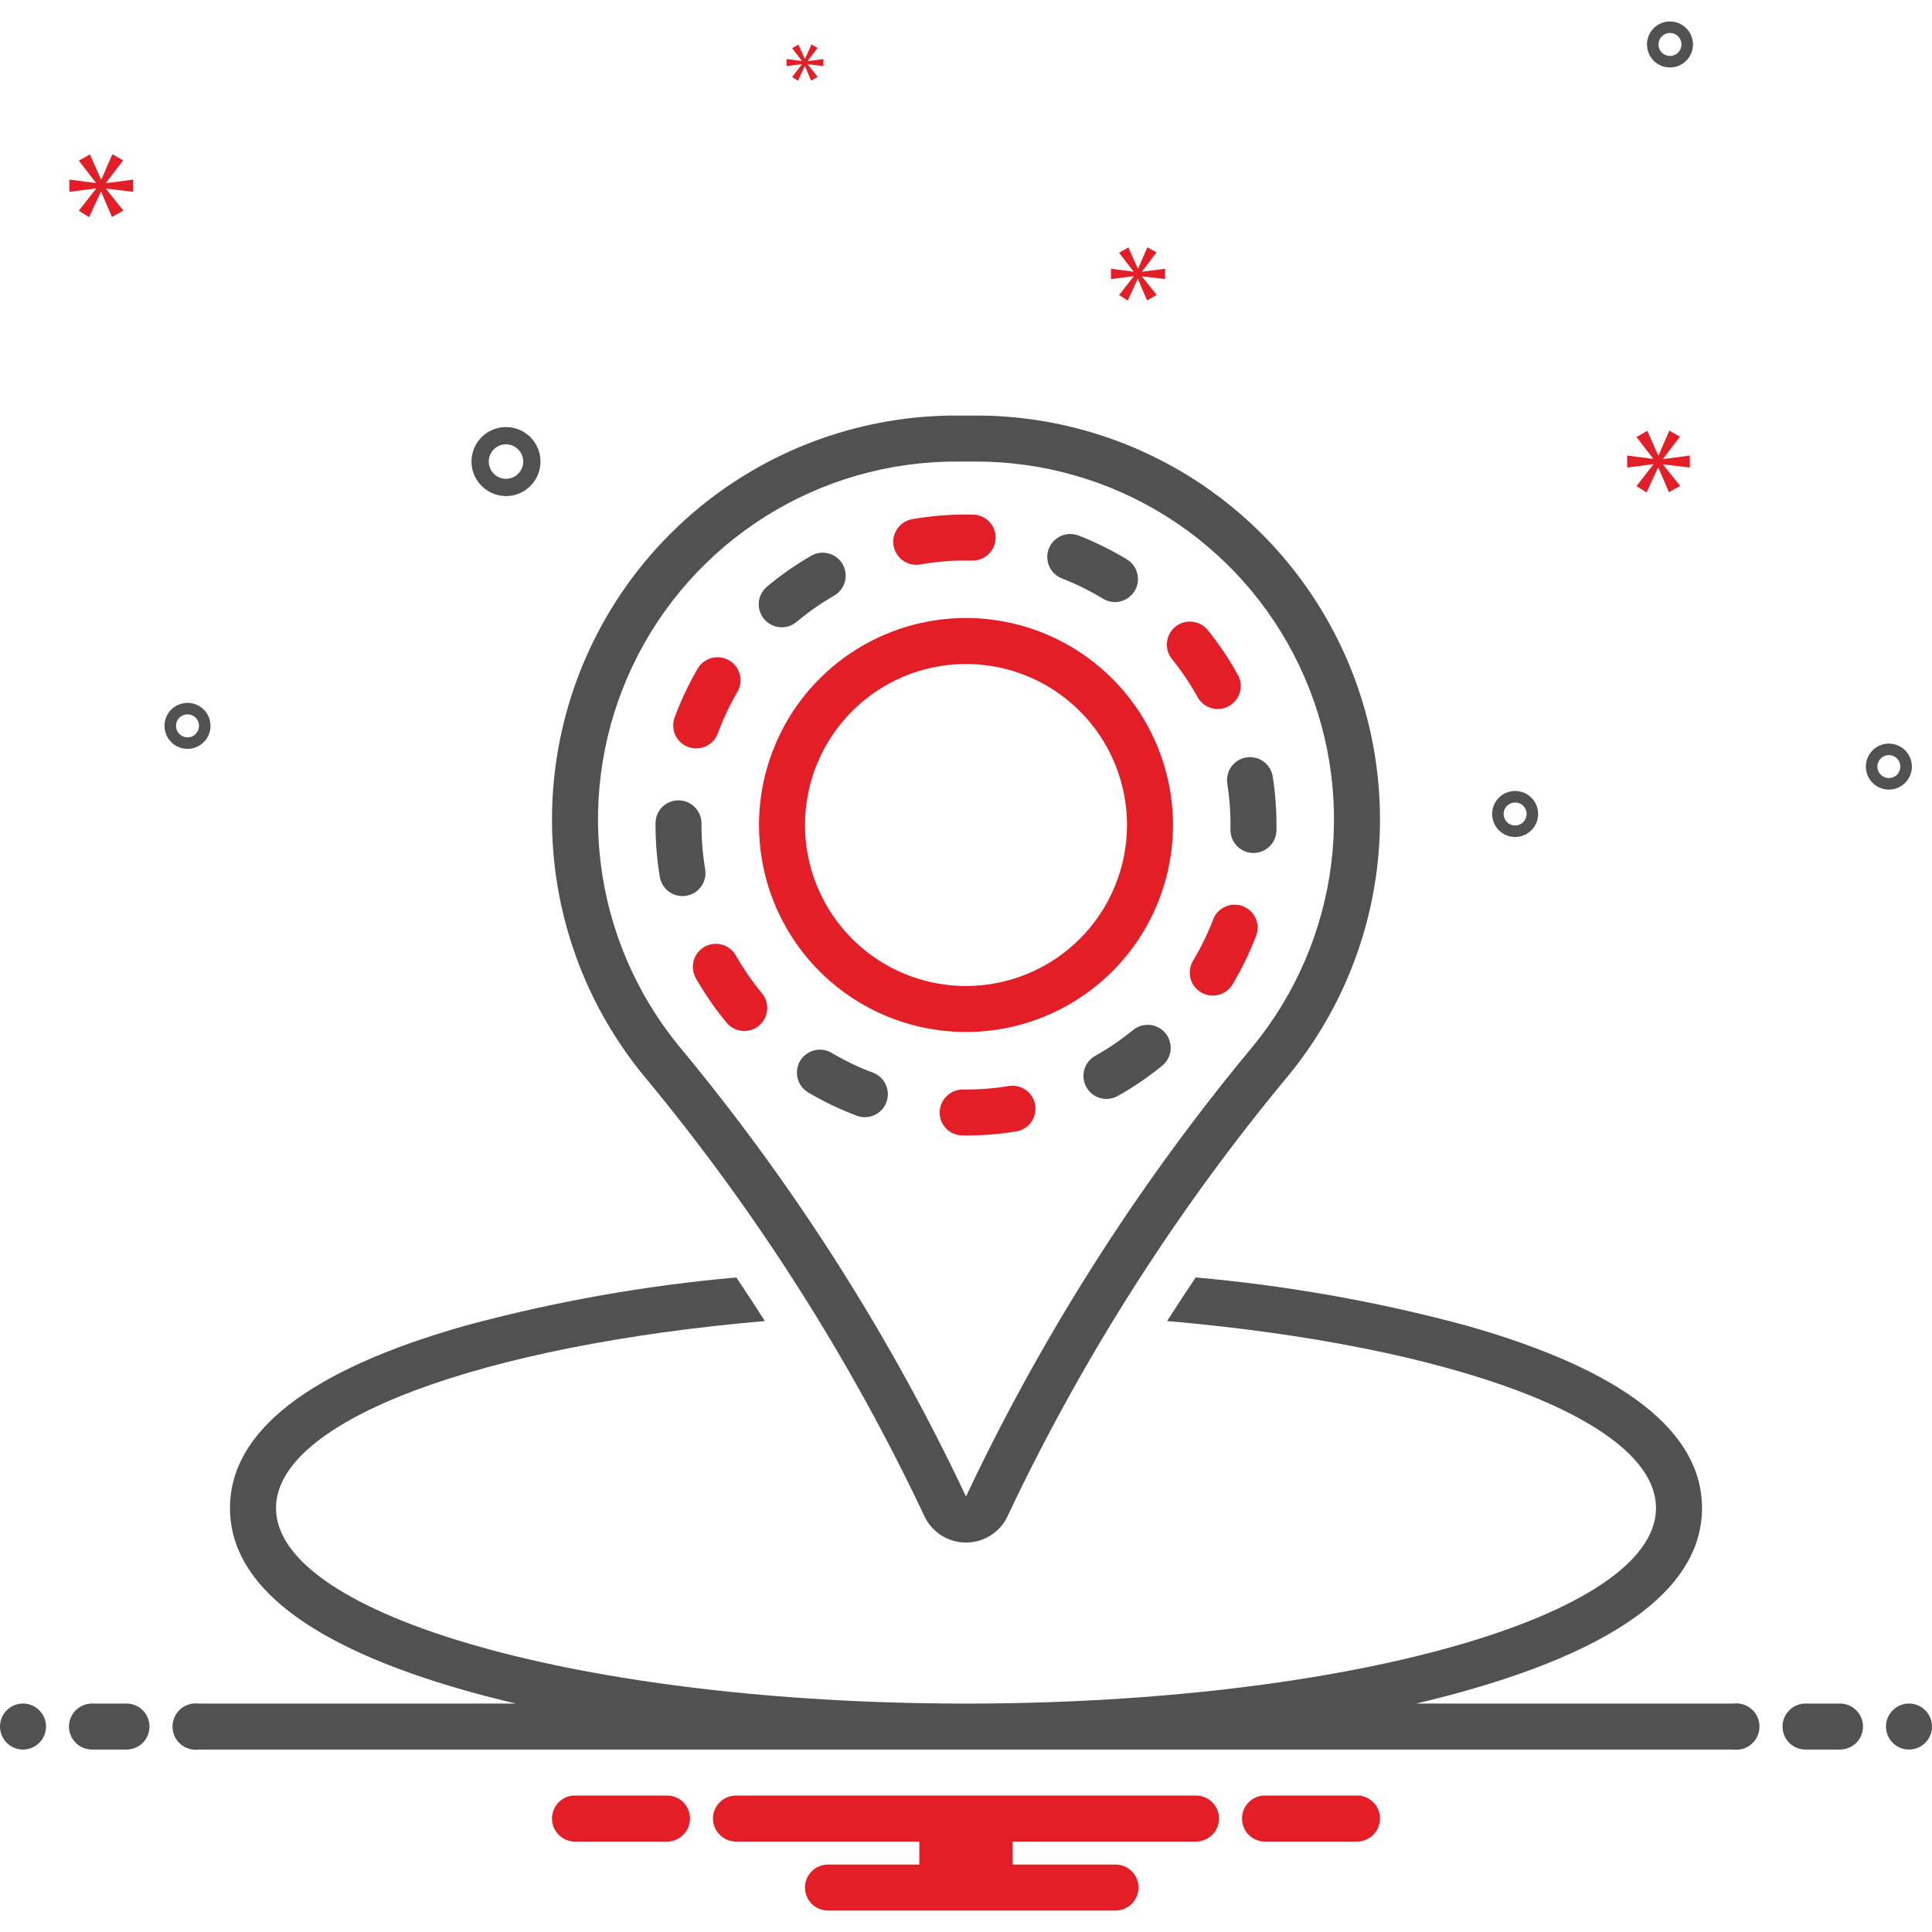 <svg width="48" height="48" viewBox="0 0 48 48" fill="none" xmlns="http://www.w3.org/2000/svg">
<g clip-path="url(#clip0_95_2716)">
<path d="M0.571 43.467C0.887 43.467 1.143 43.211 1.143 42.896C1.143 42.58 0.887 42.324 0.571 42.324C0.256 42.324 0 42.58 0 42.896C0 43.211 0.256 43.467 0.571 43.467Z" fill="#515151"/>
<path d="M3.143 42.324H2.286C2.134 42.324 1.989 42.384 1.882 42.492C1.774 42.599 1.714 42.744 1.714 42.896C1.714 43.047 1.774 43.193 1.882 43.3C1.989 43.407 2.134 43.467 2.286 43.467H3.143C3.294 43.467 3.44 43.407 3.547 43.3C3.654 43.193 3.714 43.047 3.714 42.896C3.714 42.744 3.654 42.599 3.547 42.492C3.44 42.384 3.294 42.324 3.143 42.324ZM45.714 42.324H44.857C44.706 42.324 44.56 42.384 44.453 42.492C44.346 42.599 44.286 42.744 44.286 42.896C44.286 43.047 44.346 43.193 44.453 43.3C44.56 43.407 44.706 43.467 44.857 43.467H45.714C45.866 43.467 46.011 43.407 46.118 43.3C46.225 43.193 46.286 43.047 46.286 42.896C46.286 42.744 46.225 42.599 46.118 42.492C46.011 42.384 45.866 42.324 45.714 42.324Z" fill="#515151"/>
<path d="M47.428 43.467C47.744 43.467 48 43.211 48 42.896C48 42.58 47.744 42.324 47.428 42.324C47.113 42.324 46.857 42.58 46.857 42.896C46.857 43.211 47.113 43.467 47.428 43.467Z" fill="#515151"/>
<path d="M33.758 44.61H31.385C31.241 44.621 31.107 44.687 31.009 44.792C30.911 44.898 30.857 45.037 30.857 45.181C30.857 45.325 30.911 45.464 31.009 45.57C31.107 45.676 31.241 45.741 31.385 45.753H33.758C33.902 45.741 34.036 45.676 34.134 45.57C34.231 45.464 34.286 45.325 34.286 45.181C34.286 45.037 34.231 44.898 34.134 44.792C34.036 44.687 33.902 44.621 33.758 44.61ZM16.615 44.61H14.242C14.098 44.621 13.964 44.687 13.866 44.792C13.769 44.898 13.714 45.037 13.714 45.181C13.714 45.325 13.769 45.464 13.866 45.57C13.964 45.676 14.098 45.741 14.242 45.753H16.615C16.759 45.741 16.893 45.676 16.991 45.57C17.089 45.464 17.143 45.325 17.143 45.181C17.143 45.037 17.089 44.898 16.991 44.792C16.893 44.687 16.759 44.621 16.615 44.61ZM29.714 44.61H18.286C18.134 44.61 17.989 44.67 17.882 44.777C17.774 44.884 17.714 45.03 17.714 45.181C17.714 45.333 17.774 45.478 17.882 45.585C17.989 45.693 18.134 45.753 18.286 45.753H22.84V46.324H20.571C20.42 46.324 20.274 46.384 20.167 46.492C20.06 46.599 20 46.744 20 46.896C20 47.047 20.06 47.193 20.167 47.3C20.274 47.407 20.42 47.467 20.571 47.467H27.714C27.866 47.467 28.011 47.407 28.118 47.3C28.226 47.193 28.286 47.047 28.286 46.896C28.286 46.744 28.226 46.599 28.118 46.492C28.011 46.384 27.866 46.324 27.714 46.324H25.16V45.753H29.714C29.866 45.753 30.011 45.693 30.118 45.585C30.226 45.478 30.286 45.333 30.286 45.181C30.286 45.03 30.226 44.884 30.118 44.777C30.011 44.67 29.866 44.61 29.714 44.61Z" fill="#E31E26"/>
<path d="M22.769 37.253L22.968 37.672C23.06 37.867 23.207 38.032 23.389 38.147C23.572 38.263 23.784 38.324 24 38.324C24.216 38.324 24.428 38.263 24.611 38.147C24.794 38.032 24.94 37.867 25.032 37.672L25.231 37.253C27.056 33.479 29.334 29.941 32.014 26.716C33.22 25.244 33.982 23.46 34.212 21.571C34.442 19.682 34.13 17.767 33.313 16.049C32.496 14.33 31.207 12.88 29.596 11.866C27.986 10.853 26.12 10.318 24.218 10.324H23.782C21.88 10.318 20.014 10.853 18.404 11.866C16.793 12.88 15.504 14.33 14.687 16.049C13.87 17.767 13.558 19.682 13.788 21.571C14.018 23.46 14.78 25.244 15.986 26.716C18.666 29.941 20.944 33.479 22.769 37.253ZM23.782 11.467H24.218C25.904 11.461 27.557 11.934 28.985 12.832C30.412 13.729 31.555 15.014 32.28 16.537C33.005 18.06 33.281 19.757 33.078 21.431C32.874 23.105 32.199 24.687 31.131 25.991C28.39 29.286 26.062 32.904 24.199 36.763L24 37.181L23.801 36.763C21.938 32.904 19.61 29.286 16.869 25.991C15.801 24.687 15.126 23.105 14.922 21.431C14.719 19.757 14.995 18.06 15.72 16.537C16.445 15.014 17.588 13.729 19.015 12.832C20.443 11.934 22.096 11.461 23.782 11.467Z" fill="#515151"/>
<path d="M17.052 22.255C17.201 22.23 17.334 22.147 17.422 22.023C17.51 21.9 17.545 21.746 17.52 21.597C17.5 21.476 17.483 21.354 17.469 21.231L17.467 21.21L17.467 21.21L17.466 21.205L17.466 21.205L17.465 21.189L17.464 21.185L17.464 21.184L17.464 21.18L17.464 21.179L17.462 21.164L17.462 21.163L17.462 21.159L17.461 21.158L17.461 21.154L17.461 21.153L17.46 21.143L17.459 21.138L17.459 21.137L17.459 21.133L17.459 21.132L17.459 21.128L17.458 21.127L17.457 21.117L17.457 21.116L17.457 21.112L17.457 21.111L17.456 21.107L17.456 21.106L17.456 21.102L17.456 21.101L17.455 21.091L17.455 21.09L17.455 21.086L17.454 21.085L17.454 21.081L17.454 21.08L17.454 21.076L17.454 21.075L17.453 21.07L17.453 21.065L17.453 21.064L17.452 21.061L17.452 21.059L17.452 21.055L17.452 21.054L17.451 21.05L17.451 21.049L17.451 21.044L17.451 21.043L17.451 21.04L17.451 21.038L17.45 21.035L17.45 21.033L17.45 21.03L17.45 21.028L17.449 21.024L17.449 21.023L17.449 21.018L17.449 21.017L17.449 21.014L17.448 21.012L17.448 21.009L17.448 21.007L17.448 21.004L17.448 21.002L17.447 20.997L17.447 20.997L17.447 20.992L17.447 20.991L17.447 20.988L17.447 20.986L17.446 20.983L17.446 20.981L17.446 20.978L17.446 20.976L17.445 20.971L17.445 20.97L17.445 20.966L17.445 20.965L17.445 20.962L17.445 20.96L17.444 20.957L17.444 20.955L17.444 20.951L17.444 20.95L17.444 20.945L17.444 20.944L17.443 20.941L17.443 20.939L17.443 20.936L17.443 20.934L17.443 20.931L17.442 20.929L17.442 20.925L17.442 20.924L17.442 20.919L17.442 20.918L17.442 20.914L17.442 20.913L17.441 20.91L17.441 20.908L17.441 20.905L17.441 20.903L17.441 20.898L17.441 20.897L17.44 20.893L17.44 20.891L17.44 20.889L17.44 20.886L17.44 20.884L17.44 20.881L17.439 20.878L17.439 20.877L17.439 20.872L17.439 20.87L17.439 20.867L17.439 20.865L17.439 20.862L17.438 20.86L17.438 20.857L17.438 20.855L17.438 20.852L17.438 20.851L17.438 20.846L17.438 20.844L17.437 20.841L17.437 20.839L17.437 20.836L17.437 20.834L17.437 20.831L17.437 20.829L17.437 20.826L17.436 20.824L17.436 20.82L17.436 20.818L17.436 20.815L17.436 20.813L17.436 20.81L17.436 20.808L17.436 20.805L17.436 20.803L17.435 20.799L17.435 20.797L17.435 20.794L17.435 20.792L17.435 20.789L17.435 20.787L17.435 20.784L17.435 20.782L17.434 20.778L17.434 20.777L17.434 20.772L17.434 20.771L17.434 20.767L17.434 20.765L17.434 20.762L17.434 20.761L17.434 20.757L17.434 20.756L17.433 20.752L17.433 20.751L17.433 20.746L17.433 20.744L17.433 20.741L17.433 20.739L17.433 20.736L17.433 20.734L17.433 20.731L17.433 20.729L17.433 20.726L17.432 20.724L17.432 20.72L17.432 20.718L17.432 20.715L17.432 20.713L17.432 20.71L17.432 20.708L17.432 20.705L17.432 20.703L17.432 20.699L17.432 20.698L17.431 20.693L17.431 20.692L17.431 20.689L17.431 20.687L17.431 20.684L17.431 20.682L17.431 20.678L17.431 20.677L17.431 20.672L17.431 20.671L17.431 20.667L17.431 20.665L17.431 20.662L17.431 20.66L17.43 20.657L17.43 20.655L17.43 20.652L17.43 20.65L17.43 20.646L17.43 20.644L17.43 20.641L17.43 20.639L17.43 20.636L17.43 20.634L17.43 20.631L17.43 20.629L17.43 20.625L17.43 20.624L17.43 20.619L17.43 20.618L17.43 20.614L17.43 20.613L17.43 20.609L17.43 20.608L17.429 20.604L17.429 20.603L17.429 20.598L17.429 20.593L17.429 20.591L17.429 20.588L17.429 20.586L17.429 20.583L17.429 20.581L17.429 20.578L17.429 20.576L17.429 20.571L17.429 20.57L17.429 20.566L17.429 20.565L17.429 20.561L17.429 20.56L17.429 20.556L17.429 20.555L17.429 20.551L17.429 20.55L17.429 20.545L17.429 20.544L17.429 20.54L17.429 20.538L17.429 20.535V20.533L17.429 20.53L17.429 20.528L17.429 20.524V20.523L17.429 20.518V20.517L17.429 20.514V20.509L17.429 20.507V20.486L17.429 20.486V20.481L17.429 20.459C17.429 20.307 17.369 20.162 17.262 20.054C17.156 19.946 17.011 19.885 16.859 19.884L16.856 19.884C16.705 19.884 16.56 19.944 16.453 20.05C16.346 20.157 16.286 20.302 16.286 20.453L16.286 20.497C16.286 20.929 16.322 21.361 16.393 21.787C16.406 21.861 16.433 21.932 16.472 21.995C16.512 22.059 16.564 22.114 16.625 22.158C16.686 22.201 16.756 22.232 16.829 22.249C16.902 22.266 16.978 22.268 17.052 22.255Z" fill="#515151"/>
<path d="M30.878 22.514C30.808 22.487 30.733 22.474 30.658 22.476C30.583 22.478 30.509 22.495 30.441 22.526C30.372 22.556 30.311 22.6 30.259 22.654C30.207 22.709 30.167 22.773 30.14 22.843C30.124 22.885 30.108 22.927 30.091 22.969L30.079 22.998L30.079 22.998L30.077 23.002L30.077 23.002L30.076 23.006L30.075 23.007L30.074 23.01L30.073 23.011L30.072 23.014L30.072 23.015L30.064 23.035L30.063 23.035L30.062 23.038L30.061 23.04L30.06 23.043L30.059 23.044L30.058 23.047L30.058 23.049L30.056 23.051L30.056 23.053L30.055 23.056L30.054 23.057L30.053 23.06L30.052 23.061L30.05 23.067L30.049 23.068L30.048 23.071L30.047 23.073L30.046 23.075L30.046 23.077L30.045 23.079L30.044 23.081L30.043 23.084L30.042 23.086L30.041 23.088L30.04 23.09L30.039 23.092L30.038 23.095L30.037 23.097L30.036 23.099L30.035 23.101L30.033 23.105L30.032 23.11L30.031 23.111L30.03 23.114L30.029 23.116L30.028 23.119L30.027 23.12L30.026 23.123L30.025 23.125L30.024 23.127L30.023 23.129L30.022 23.132L30.021 23.133L30.02 23.136L30.019 23.138L30.017 23.142L30.015 23.146L30.013 23.151L30.013 23.152L30.012 23.155L30.011 23.157L30.009 23.16L30.009 23.161L30.008 23.164L30.007 23.166L30.006 23.169L30.005 23.17L30.003 23.173L30.003 23.174L30.001 23.178L30.001 23.179L29.997 23.188L29.997 23.188L29.995 23.192L29.995 23.193L29.993 23.196L29.993 23.198L29.991 23.201L29.991 23.202L29.989 23.205L29.989 23.206L29.987 23.21L29.987 23.211L29.985 23.214L29.985 23.215L29.983 23.219L29.983 23.22L29.979 23.228L29.978 23.229L29.977 23.233L29.976 23.234L29.975 23.237L29.974 23.238L29.973 23.242L29.972 23.243L29.971 23.246L29.97 23.247L29.968 23.251L29.968 23.252L29.966 23.255L29.966 23.256L29.96 23.269L29.959 23.27L29.958 23.273L29.957 23.275L29.956 23.278L29.955 23.279L29.954 23.282L29.953 23.284L29.952 23.287L29.951 23.288L29.95 23.291L29.949 23.292L29.947 23.296L29.947 23.297L29.943 23.305L29.943 23.306L29.941 23.31L29.94 23.311L29.939 23.314L29.938 23.315L29.937 23.318L29.936 23.32L29.934 23.323L29.934 23.324L29.933 23.327L29.932 23.328L29.93 23.332L29.93 23.333L29.928 23.337L29.926 23.341L29.924 23.346L29.923 23.347L29.921 23.35L29.921 23.351L29.919 23.354L29.919 23.356L29.917 23.359L29.916 23.36L29.915 23.363L29.914 23.364L29.913 23.367L29.912 23.369L29.911 23.372L29.91 23.373L29.908 23.377L29.906 23.382L29.905 23.383L29.904 23.386L29.903 23.387L29.902 23.39L29.901 23.392L29.9 23.394L29.899 23.396L29.898 23.399L29.897 23.401L29.896 23.403L29.895 23.405L29.893 23.407L29.892 23.409L29.891 23.411L29.89 23.413L29.889 23.416L29.887 23.419L29.886 23.422L29.885 23.424L29.884 23.426L29.883 23.428L29.882 23.43L29.881 23.432L29.88 23.434L29.879 23.436L29.878 23.439L29.877 23.441L29.876 23.443L29.875 23.445L29.874 23.447L29.872 23.449L29.872 23.45L29.867 23.46L29.866 23.461L29.865 23.464L29.864 23.466L29.863 23.468L29.862 23.47L29.861 23.472L29.86 23.474L29.859 23.477L29.858 23.478L29.857 23.481L29.856 23.482L29.854 23.485L29.854 23.486L29.846 23.5L29.846 23.501L29.845 23.504L29.844 23.505L29.842 23.508L29.842 23.509L29.84 23.512L29.84 23.513L29.838 23.517L29.838 23.517L29.836 23.521L29.836 23.521L29.826 23.541L29.824 23.544L29.823 23.545L29.822 23.548L29.821 23.549L29.82 23.552L29.819 23.553L29.817 23.556L29.817 23.556L29.803 23.584L29.801 23.588L29.799 23.592C29.748 23.686 29.695 23.779 29.64 23.871C29.563 24.001 29.54 24.156 29.576 24.303C29.613 24.45 29.707 24.577 29.837 24.654C29.967 24.732 30.123 24.755 30.27 24.718C30.417 24.681 30.543 24.588 30.621 24.458C30.851 24.073 31.047 23.67 31.207 23.252C31.234 23.182 31.247 23.107 31.245 23.032C31.243 22.957 31.226 22.883 31.195 22.815C31.165 22.746 31.121 22.684 31.067 22.633C31.012 22.581 30.948 22.541 30.878 22.514Z" fill="#E31E26"/>
<path d="M28.514 25.462C28.382 25.461 28.255 25.507 28.153 25.59C28.018 25.7 27.879 25.805 27.735 25.904L27.731 25.907L27.731 25.907L27.727 25.91L27.727 25.91L27.724 25.913L27.723 25.913L27.719 25.915L27.719 25.916L27.715 25.918L27.715 25.918L27.699 25.93L27.698 25.93L27.695 25.932L27.694 25.933L27.691 25.935L27.69 25.936L27.687 25.938L27.686 25.938L27.683 25.94L27.682 25.941L27.679 25.943L27.678 25.944L27.675 25.946L27.674 25.946L27.666 25.952L27.666 25.952L27.662 25.954L27.661 25.955L27.658 25.957L27.657 25.958L27.654 25.96L27.653 25.961L27.65 25.962L27.649 25.963L27.646 25.965L27.645 25.966L27.642 25.968L27.641 25.969L27.638 25.97L27.637 25.971L27.634 25.973L27.633 25.974L27.629 25.976L27.628 25.977L27.625 25.979L27.623 25.98L27.621 25.982L27.619 25.983L27.617 25.984L27.615 25.986L27.613 25.987L27.611 25.988L27.61 25.989L27.607 25.991L27.606 25.992L27.603 25.993L27.602 25.994L27.599 25.996L27.598 25.997L27.585 26.005L27.584 26.006L27.581 26.008L27.58 26.009L27.578 26.01L27.576 26.011L27.574 26.013L27.573 26.013L27.57 26.015L27.569 26.016L27.566 26.018L27.565 26.018L27.562 26.02L27.562 26.021L27.539 26.035L27.536 26.037L27.535 26.037L27.532 26.04L27.532 26.04C27.426 26.107 27.318 26.172 27.209 26.233C27.077 26.308 26.98 26.431 26.939 26.577C26.898 26.723 26.917 26.879 26.991 27.011C27.065 27.143 27.189 27.24 27.334 27.281C27.48 27.322 27.636 27.304 27.768 27.23C28.159 27.011 28.529 26.759 28.875 26.476C28.967 26.401 29.033 26.3 29.065 26.186C29.096 26.073 29.092 25.952 29.052 25.841C29.013 25.73 28.94 25.634 28.843 25.566C28.747 25.498 28.632 25.461 28.514 25.462ZM30.492 19.472C30.51 19.589 30.525 19.706 30.538 19.825L30.539 19.841L30.541 19.856L30.541 19.861L30.543 19.877L30.543 19.877L30.544 19.892L30.544 19.893L30.544 19.897L30.544 19.898L30.545 19.908L30.545 19.909L30.546 19.913L30.546 19.914L30.547 19.924L30.547 19.924L30.547 19.928L30.547 19.93L30.548 19.934L30.548 19.934L30.548 19.939L30.549 19.944L30.549 19.945L30.549 19.949L30.549 19.95L30.55 19.96L30.55 19.961L30.55 19.965L30.55 19.966L30.551 19.971L30.551 19.976L30.551 19.976L30.551 19.98L30.552 19.982L30.552 19.986L30.552 19.986L30.552 19.991L30.552 19.992L30.553 19.996L30.553 19.997L30.553 20.001L30.553 20.002L30.554 20.012L30.554 20.013L30.554 20.017L30.554 20.018L30.555 20.022L30.555 20.023L30.555 20.028L30.555 20.029L30.555 20.032L30.555 20.034L30.556 20.038L30.556 20.039L30.556 20.044L30.556 20.044L30.556 20.048L30.556 20.05L30.557 20.053L30.557 20.055L30.557 20.059L30.557 20.064L30.558 20.066L30.558 20.069L30.558 20.07L30.558 20.075L30.558 20.075L30.558 20.08L30.558 20.081L30.559 20.085L30.559 20.086L30.559 20.09L30.559 20.091L30.559 20.096L30.559 20.097L30.56 20.101L30.56 20.102L30.56 20.106L30.56 20.107L30.56 20.112L30.56 20.112L30.561 20.116L30.561 20.118L30.561 20.121L30.561 20.123L30.561 20.127L30.561 20.128L30.561 20.132L30.561 20.134L30.562 20.137L30.562 20.139L30.562 20.142L30.562 20.143L30.562 20.148L30.562 20.149L30.563 20.153L30.563 20.155L30.563 20.158L30.563 20.16L30.563 20.164L30.563 20.165L30.563 20.169L30.563 20.171L30.564 20.174L30.564 20.175L30.564 20.179L30.564 20.18L30.564 20.185L30.564 20.186L30.564 20.19L30.564 20.191L30.565 20.195L30.565 20.196L30.565 20.201L30.565 20.202L30.565 20.206L30.565 20.207L30.565 20.211L30.565 20.212L30.566 20.217L30.566 20.217L30.566 20.221L30.566 20.223L30.566 20.226L30.566 20.228L30.566 20.232V20.233L30.566 20.237L30.566 20.239L30.567 20.242L30.567 20.244L30.567 20.247L30.567 20.249L30.567 20.253L30.567 20.255L30.567 20.258L30.567 20.26L30.567 20.263L30.567 20.265L30.567 20.269L30.567 20.27L30.568 20.274L30.568 20.276L30.568 20.279L30.568 20.281L30.568 20.285L30.568 20.285L30.568 20.29L30.568 20.292L30.568 20.295L30.568 20.297L30.569 20.3L30.569 20.301L30.569 20.306L30.569 20.307L30.569 20.311L30.569 20.312L30.569 20.316L30.569 20.317L30.569 20.322L30.569 20.323L30.569 20.327L30.569 20.328L30.569 20.332L30.569 20.333L30.57 20.338L30.57 20.338L30.57 20.343L30.57 20.344L30.57 20.348L30.57 20.349L30.57 20.353L30.57 20.354L30.57 20.359L30.57 20.36L30.57 20.364L30.57 20.365L30.57 20.369L30.57 20.37L30.57 20.375L30.57 20.376L30.57 20.38L30.57 20.381L30.57 20.385L30.57 20.386L30.571 20.391L30.571 20.396L30.571 20.397L30.571 20.401L30.571 20.402L30.571 20.406V20.407L30.571 20.412L30.571 20.413L30.571 20.417L30.571 20.418L30.571 20.422L30.571 20.423L30.571 20.428V20.429L30.571 20.433L30.571 20.434L30.571 20.438L30.571 20.439L30.571 20.444V20.444L30.571 20.449L30.571 20.45L30.571 20.454L30.571 20.455L30.571 20.459V20.46L30.571 20.465V20.466L30.571 20.47V20.471L30.571 20.475V20.476L30.571 20.481V20.486L30.571 20.487V20.503L30.571 20.513V20.513L30.571 20.523C30.571 20.553 30.571 20.582 30.57 20.611C30.569 20.686 30.583 20.76 30.61 20.83C30.638 20.9 30.679 20.964 30.731 21.018C30.783 21.072 30.845 21.115 30.914 21.145C30.983 21.174 31.057 21.191 31.132 21.192L31.142 21.192C31.292 21.192 31.436 21.133 31.543 21.028C31.649 20.923 31.711 20.78 31.713 20.63C31.714 20.586 31.714 20.541 31.714 20.497C31.714 20.095 31.683 19.693 31.621 19.295C31.61 19.221 31.584 19.149 31.544 19.085C31.506 19.021 31.454 18.965 31.393 18.921C31.333 18.876 31.264 18.844 31.191 18.827C31.118 18.809 31.042 18.806 30.968 18.817C30.894 18.829 30.822 18.855 30.758 18.894C30.694 18.934 30.638 18.985 30.594 19.046C30.55 19.107 30.518 19.176 30.501 19.249C30.483 19.322 30.48 19.398 30.492 19.472Z" fill="#515151"/>
<path d="M25.155 26.975C25.124 26.975 25.094 26.978 25.064 26.982C24.994 26.994 24.925 27.004 24.855 27.013L24.855 27.013L24.851 27.014L24.838 27.015L24.835 27.015L24.834 27.016L24.83 27.016L24.83 27.016L24.819 27.018L24.818 27.018L24.814 27.018L24.813 27.018L24.81 27.019L24.809 27.019L24.802 27.02L24.802 27.02L24.799 27.02L24.797 27.02L24.794 27.021L24.792 27.021L24.79 27.021L24.788 27.021L24.783 27.022L24.781 27.022L24.778 27.022L24.776 27.023L24.774 27.023L24.771 27.023L24.769 27.023L24.767 27.024L24.764 27.024L24.76 27.025L24.758 27.025L24.756 27.025L24.753 27.025L24.751 27.026L24.749 27.026L24.745 27.026L24.744 27.026L24.739 27.027L24.738 27.027L24.735 27.027L24.733 27.028L24.73 27.028L24.728 27.028L24.724 27.029L24.724 27.029L24.719 27.029L24.718 27.029L24.714 27.03L24.712 27.03L24.709 27.03L24.708 27.03L24.698 27.031L24.697 27.032L24.693 27.032L24.692 27.032L24.688 27.032L24.687 27.033L24.677 27.034L24.676 27.034L24.672 27.034L24.671 27.034L24.667 27.035L24.666 27.035L24.657 27.036L24.656 27.036L24.652 27.036L24.651 27.036L24.646 27.037L24.646 27.037L24.636 27.038L24.635 27.038L24.631 27.038L24.63 27.038L24.625 27.039L24.625 27.039L24.615 27.04L24.615 27.04L24.61 27.04L24.609 27.04L24.594 27.042L24.589 27.042L24.589 27.042L24.573 27.043L24.568 27.044L24.547 27.046L24.526 27.047L24.511 27.049L24.506 27.049L24.49 27.05L24.485 27.05L24.464 27.052L24.448 27.053L24.443 27.053L24.427 27.054L24.422 27.055L24.406 27.056L24.401 27.056L24.386 27.057L24.385 27.057L24.38 27.057L24.38 27.057L24.364 27.058L24.364 27.058L24.359 27.058L24.349 27.059L24.344 27.059L24.343 27.059L24.338 27.059L24.338 27.06L24.328 27.06L24.327 27.06L24.323 27.06L24.322 27.06L24.317 27.061L24.317 27.061L24.307 27.061L24.306 27.061L24.302 27.061L24.301 27.061L24.296 27.061L24.296 27.062L24.286 27.062L24.285 27.062L24.281 27.062L24.28 27.062L24.275 27.062L24.265 27.063L24.264 27.063L24.26 27.063L24.259 27.063L24.254 27.063L24.254 27.063L24.244 27.064L24.243 27.064L24.239 27.064L24.238 27.064L24.233 27.064L24.233 27.064L24.223 27.064L24.222 27.064L24.218 27.065L24.217 27.065L24.212 27.065L24.212 27.065L24.202 27.065L24.201 27.065L24.197 27.065L24.195 27.065L24.191 27.065L24.191 27.065L24.185 27.066L24.181 27.066L24.179 27.066L24.176 27.066L24.174 27.066L24.17 27.066L24.169 27.066L24.164 27.066H24.164L24.16 27.066L24.158 27.066L24.154 27.066L24.153 27.066L24.149 27.066L24.148 27.067L24.143 27.067L24.143 27.067L24.138 27.067L24.137 27.067L24.133 27.067L24.132 27.067L24.128 27.067L24.127 27.067L24.122 27.067L24.121 27.067L24.117 27.067L24.116 27.067L24.112 27.067L24.111 27.067L24.107 27.067L24.106 27.067L24.101 27.067H24.1L24.096 27.067L24.095 27.067L24.091 27.067L24.09 27.067L24.085 27.068H24.085L24.08 27.068L24.079 27.068L24.075 27.068L24.073 27.068L24.07 27.068L24.069 27.068L24.064 27.068H24.064L24.059 27.068L24.057 27.068L24.054 27.068L24.052 27.068L24.049 27.068L24.047 27.068L24.043 27.068L24.042 27.068L24.038 27.068L24.036 27.068L24.033 27.068H24.031L24.027 27.068H24.026L24.021 27.068H24.021L24.016 27.068H24.015L24.011 27.068H23.987L23.985 27.068H23.98L23.977 27.068H23.976C23.959 27.068 23.941 27.068 23.924 27.068H23.921C23.77 27.068 23.625 27.128 23.517 27.234C23.41 27.34 23.348 27.485 23.346 27.636C23.345 27.711 23.359 27.785 23.387 27.855C23.415 27.924 23.456 27.987 23.509 28.041C23.561 28.094 23.624 28.137 23.693 28.166C23.762 28.195 23.836 28.21 23.911 28.21L24 28.211C24.417 28.211 24.834 28.177 25.246 28.111C25.388 28.088 25.515 28.012 25.604 27.899C25.693 27.786 25.735 27.644 25.724 27.501C25.712 27.358 25.648 27.224 25.542 27.127C25.437 27.029 25.299 26.975 25.155 26.975Z" fill="#E31E26"/>
<path d="M21.689 26.65C21.671 26.643 21.652 26.637 21.634 26.629L21.63 26.628L21.63 26.628L21.626 26.626L21.625 26.626L21.622 26.625L21.621 26.624L21.617 26.623L21.617 26.623L21.601 26.616L21.601 26.616L21.597 26.615L21.596 26.615L21.593 26.613L21.592 26.613L21.589 26.612L21.587 26.611L21.584 26.61L21.583 26.609L21.58 26.608L21.578 26.608L21.576 26.607L21.574 26.606L21.571 26.605L21.57 26.604L21.565 26.602L21.563 26.601L21.561 26.601L21.558 26.6L21.556 26.599L21.554 26.598L21.552 26.597L21.549 26.596L21.548 26.595L21.545 26.594L21.543 26.593L21.54 26.592L21.539 26.592L21.536 26.59L21.534 26.59L21.53 26.588L21.53 26.588L21.525 26.586L21.525 26.586L21.521 26.584L21.52 26.584L21.517 26.583L21.515 26.582L21.512 26.581L21.511 26.58L21.508 26.579L21.506 26.578L21.503 26.577L21.502 26.577L21.498 26.575L21.497 26.575L21.493 26.573L21.484 26.569L21.479 26.567L21.478 26.567L21.475 26.566L21.474 26.565L21.47 26.564L21.469 26.563L21.466 26.562L21.465 26.561L21.461 26.56L21.46 26.559L21.442 26.552L21.442 26.552L21.438 26.55L21.437 26.55L21.433 26.548L21.433 26.548L21.428 26.546L21.428 26.546L21.424 26.544L21.424 26.544L21.401 26.534L21.396 26.532L21.396 26.532L21.392 26.53L21.391 26.53L21.387 26.528L21.387 26.528L21.383 26.526L21.382 26.526L21.36 26.516L21.355 26.514L21.355 26.514L21.351 26.512L21.35 26.512L21.346 26.51L21.346 26.51L21.341 26.508L21.319 26.498L21.318 26.498L21.314 26.496L21.313 26.496L21.309 26.494L21.309 26.494L21.305 26.492L21.305 26.492L21.282 26.482L21.278 26.48L21.277 26.479L21.273 26.477L21.273 26.477L21.269 26.476L21.268 26.475L21.264 26.473L21.264 26.473L21.246 26.465L21.241 26.463L21.241 26.462L21.237 26.461L21.236 26.46L21.233 26.459L21.232 26.458L21.228 26.457L21.227 26.456L21.224 26.455L21.223 26.454L21.209 26.448L21.205 26.446L21.204 26.445L21.201 26.444L21.2 26.443L21.197 26.442L21.195 26.441L21.192 26.44L21.191 26.439L21.188 26.438L21.187 26.437L21.183 26.436L21.182 26.435L21.169 26.429L21.168 26.428L21.165 26.427L21.164 26.426L21.16 26.425L21.159 26.424L21.156 26.423L21.155 26.422L21.152 26.421L21.15 26.42L21.148 26.419L21.146 26.418L21.143 26.416L21.142 26.416L21.138 26.414L21.133 26.412L21.132 26.411L21.129 26.41L21.127 26.409L21.125 26.407L21.123 26.407L21.12 26.405L21.119 26.404L21.116 26.403L21.114 26.402L21.112 26.401L21.11 26.4L21.108 26.399L21.106 26.398L21.104 26.397L21.101 26.396L21.1 26.395L21.095 26.393L21.093 26.392L21.091 26.391L21.089 26.39L21.087 26.389L21.085 26.388L21.082 26.387L21.081 26.386L21.078 26.384L21.077 26.384L21.074 26.382L21.073 26.382L21.07 26.38L21.069 26.38L21.066 26.378L21.054 26.372L21.05 26.37L21.049 26.37L21.046 26.368L21.045 26.368L21.042 26.366L21.041 26.366L21.038 26.364L21.037 26.364L21.034 26.362L21.033 26.362L21.006 26.348L21.002 26.346L21.002 26.346C20.885 26.286 20.771 26.223 20.659 26.157C20.528 26.08 20.373 26.059 20.227 26.097C20.08 26.135 19.955 26.229 19.878 26.359C19.802 26.489 19.779 26.645 19.817 26.791C19.854 26.938 19.948 27.063 20.078 27.141C20.463 27.369 20.867 27.562 21.287 27.72C21.428 27.773 21.585 27.768 21.723 27.705C21.861 27.643 21.969 27.528 22.022 27.386C22.075 27.245 22.07 27.087 22.008 26.95C21.945 26.811 21.831 26.704 21.689 26.65ZM26.382 14.37C26.416 14.384 26.45 14.397 26.484 14.411L26.484 14.411L26.488 14.413L26.489 14.413L26.493 14.415L26.493 14.415L26.516 14.424L26.517 14.425L26.52 14.426L26.522 14.427L26.525 14.428L26.526 14.428L26.529 14.43L26.531 14.43L26.534 14.432L26.535 14.432L26.538 14.434L26.54 14.434L26.544 14.436L26.544 14.436L26.549 14.438L26.549 14.438L26.553 14.44L26.555 14.44L26.557 14.441L26.559 14.442L26.562 14.443L26.564 14.444L26.566 14.445L26.568 14.446L26.57 14.447L26.573 14.448L26.575 14.449L26.577 14.45L26.579 14.451L26.581 14.452L26.584 14.453L26.588 14.455L26.59 14.455L26.592 14.456L26.594 14.457L26.597 14.458L26.599 14.459L26.601 14.46L26.603 14.461L26.605 14.462L26.607 14.463L26.61 14.464L26.611 14.465L26.614 14.466L26.616 14.467L26.618 14.468L26.62 14.468L26.623 14.47L26.623 14.47L26.63 14.473L26.631 14.473L26.634 14.474L26.635 14.475L26.638 14.476L26.64 14.477L26.642 14.478L26.644 14.479L26.646 14.48L26.648 14.481L26.651 14.482L26.652 14.483L26.655 14.484L26.657 14.484L26.659 14.486L26.66 14.486L26.671 14.491L26.672 14.491L26.675 14.493L26.676 14.493L26.679 14.494L26.68 14.495L26.683 14.496L26.685 14.497L26.688 14.498L26.689 14.499L26.692 14.5L26.693 14.501L26.696 14.502L26.697 14.503L26.712 14.509L26.713 14.51L26.716 14.511L26.717 14.512L26.72 14.513L26.721 14.514L26.724 14.515L26.726 14.515L26.728 14.517L26.73 14.517L26.733 14.519L26.734 14.519L26.737 14.521L26.738 14.521L26.748 14.526L26.749 14.526L26.752 14.528L26.754 14.528L26.756 14.53L26.758 14.53L26.76 14.531L26.762 14.532L26.765 14.533L26.766 14.534L26.769 14.535L26.771 14.536L26.773 14.537L26.775 14.538L26.777 14.539L26.779 14.54L26.788 14.544L26.79 14.545L26.792 14.546L26.794 14.547L26.797 14.548L26.799 14.549L26.801 14.55L26.803 14.551L26.805 14.552L26.807 14.553L26.809 14.554L26.811 14.555L26.814 14.556L26.816 14.557L26.818 14.559L26.82 14.56L26.823 14.561L26.826 14.562L26.828 14.563L26.831 14.565L26.832 14.565L26.835 14.566L26.837 14.568L26.839 14.569L26.841 14.569L26.843 14.571L26.845 14.572L26.848 14.573L26.85 14.574L26.852 14.575L26.854 14.576L26.857 14.577L26.858 14.578L26.862 14.58L26.863 14.58L26.867 14.582L26.868 14.583L26.871 14.584L26.872 14.585L26.875 14.586L26.877 14.587L26.88 14.588L26.881 14.589L26.884 14.59L26.885 14.591L26.888 14.592L26.89 14.593L26.893 14.595L26.894 14.595L26.903 14.6L26.907 14.602L26.908 14.602L26.911 14.604L26.912 14.604L26.916 14.606L26.917 14.607L26.92 14.608L26.921 14.609L26.924 14.61L26.925 14.611L26.929 14.613L26.93 14.613L26.947 14.622L26.948 14.622L26.951 14.624L26.952 14.624L26.956 14.626L26.957 14.626L26.96 14.628L26.961 14.629L26.965 14.631L26.965 14.631L26.987 14.642L26.991 14.644L26.992 14.644L26.996 14.646L26.996 14.647L27 14.649C27.124 14.712 27.246 14.78 27.365 14.851L27.369 14.854L27.369 14.854L27.373 14.856L27.374 14.856L27.378 14.859L27.395 14.869L27.395 14.869L27.399 14.871L27.4 14.872L27.403 14.874L27.404 14.875L27.406 14.876C27.535 14.954 27.69 14.978 27.837 14.941C27.984 14.905 28.111 14.812 28.19 14.683C28.268 14.554 28.292 14.399 28.256 14.251C28.221 14.104 28.128 13.977 27.999 13.899C27.616 13.666 27.214 13.468 26.797 13.305C26.655 13.251 26.498 13.255 26.36 13.316C26.222 13.377 26.113 13.49 26.058 13.631C26.003 13.772 26.007 13.929 26.067 14.068C26.128 14.206 26.241 14.315 26.382 14.37ZM19.423 15.585C19.556 15.585 19.685 15.538 19.788 15.453C19.886 15.37 19.987 15.291 20.09 15.215L20.093 15.212L20.097 15.209L20.118 15.194L20.119 15.193L20.122 15.191L20.122 15.191L20.125 15.189L20.126 15.188L20.129 15.186L20.13 15.185L20.133 15.183L20.134 15.183L20.137 15.18L20.137 15.18L20.151 15.17L20.151 15.17L20.154 15.168L20.155 15.167L20.157 15.165L20.159 15.164L20.161 15.163L20.162 15.162L20.165 15.16L20.166 15.159L20.169 15.157L20.17 15.156L20.172 15.155L20.174 15.153L20.176 15.152L20.177 15.151L20.183 15.147L20.184 15.146L20.186 15.145L20.187 15.144L20.19 15.142L20.191 15.141L20.193 15.139L20.195 15.138L20.197 15.137L20.199 15.136L20.201 15.134L20.203 15.133L20.205 15.131L20.207 15.13L20.209 15.129L20.211 15.127L20.212 15.126L20.215 15.124L20.216 15.123L20.22 15.121L20.221 15.12L20.224 15.118L20.225 15.117L20.228 15.115L20.229 15.114L20.232 15.113L20.233 15.111L20.235 15.11L20.237 15.109L20.239 15.107L20.241 15.106L20.243 15.104L20.245 15.103L20.247 15.101L20.249 15.101L20.252 15.098L20.253 15.098L20.26 15.092L20.262 15.091L20.264 15.09L20.266 15.089L20.268 15.087L20.27 15.086L20.272 15.084L20.274 15.083L20.276 15.082L20.278 15.081L20.28 15.079L20.282 15.078L20.284 15.076L20.285 15.075L20.288 15.073L20.289 15.072L20.293 15.07L20.301 15.064L20.302 15.064L20.305 15.062L20.306 15.061L20.309 15.059L20.31 15.058L20.313 15.056L20.314 15.056L20.317 15.054L20.318 15.053L20.321 15.051L20.322 15.05L20.325 15.048L20.326 15.047L20.33 15.045L20.338 15.039L20.338 15.039L20.342 15.037L20.343 15.036L20.346 15.034L20.347 15.033L20.35 15.031L20.351 15.031L20.354 15.029L20.355 15.028L20.358 15.026L20.359 15.025L20.362 15.023L20.363 15.023L20.379 15.012L20.38 15.012L20.383 15.009L20.384 15.009L20.387 15.007L20.388 15.006L20.391 15.004L20.392 15.003L20.395 15.001L20.396 15.001L20.399 14.999L20.4 14.998L20.416 14.987L20.421 14.985L20.421 14.985L20.424 14.982L20.425 14.982L20.428 14.98L20.429 14.979L20.433 14.977L20.433 14.976L20.437 14.974L20.438 14.974L20.441 14.972L20.442 14.971L20.454 14.963L20.458 14.961L20.458 14.96L20.462 14.958L20.463 14.958L20.466 14.956L20.467 14.955L20.47 14.953L20.471 14.952L20.474 14.95L20.475 14.95L20.479 14.947L20.496 14.937L20.496 14.937L20.5 14.934L20.5 14.934L20.504 14.932L20.505 14.931L20.508 14.929L20.509 14.928L20.512 14.926L20.512 14.926L20.516 14.924L20.517 14.923L20.533 14.913L20.537 14.911L20.538 14.91L20.541 14.908L20.542 14.908L20.546 14.905L20.546 14.905L20.55 14.903L20.55 14.902L20.554 14.9L20.554 14.9L20.558 14.898L20.559 14.897L20.575 14.887L20.576 14.887L20.579 14.885L20.58 14.884L20.584 14.882L20.584 14.882L20.588 14.88L20.589 14.879L20.592 14.877L20.593 14.877L20.596 14.874L20.597 14.874L20.614 14.864L20.618 14.861L20.618 14.861L20.622 14.859L20.622 14.858L20.626 14.857L20.627 14.856L20.63 14.854L20.631 14.854L20.635 14.851L20.635 14.851L20.656 14.838L20.656 14.838L20.66 14.836L20.661 14.836L20.665 14.834L20.665 14.833L20.669 14.831L20.669 14.831L20.673 14.829L20.673 14.828L20.677 14.826L20.695 14.816L20.699 14.813L20.699 14.813L20.703 14.811L20.704 14.811L20.707 14.809L20.708 14.808L20.712 14.806L20.712 14.806L20.725 14.798C20.856 14.723 20.952 14.598 20.991 14.452C21.031 14.305 21.01 14.149 20.935 14.018C20.859 13.887 20.734 13.791 20.588 13.751C20.442 13.712 20.286 13.732 20.154 13.808C19.767 14.031 19.399 14.288 19.056 14.575C18.966 14.65 18.901 14.751 18.871 14.865C18.84 14.978 18.845 15.098 18.885 15.208C18.925 15.319 18.998 15.414 19.095 15.481C19.191 15.549 19.305 15.585 19.423 15.585Z" fill="#515151"/>
<path d="M29.15 16.415L29.153 16.419L29.153 16.419L29.156 16.422L29.156 16.423L29.159 16.426L29.159 16.426L29.161 16.429L29.162 16.43L29.172 16.443L29.175 16.446L29.175 16.447L29.177 16.449L29.178 16.451L29.18 16.453L29.181 16.454L29.183 16.456L29.184 16.458L29.186 16.46L29.187 16.462L29.189 16.464L29.19 16.466L29.191 16.468L29.193 16.47L29.194 16.471L29.2 16.479L29.2 16.479L29.203 16.483L29.203 16.483L29.206 16.486L29.207 16.487L29.209 16.49L29.21 16.491L29.212 16.494L29.212 16.495L29.215 16.498L29.215 16.499L29.218 16.502L29.218 16.502C29.373 16.704 29.515 16.914 29.646 17.132L29.648 17.136L29.651 17.14L29.651 17.141L29.653 17.145L29.666 17.166L29.668 17.17L29.669 17.171L29.671 17.174L29.671 17.175L29.673 17.178L29.674 17.179L29.676 17.183L29.676 17.183L29.678 17.187L29.678 17.188L29.681 17.192L29.688 17.204L29.689 17.205L29.691 17.209L29.691 17.21L29.693 17.213L29.694 17.214L29.695 17.217L29.696 17.218L29.698 17.221L29.699 17.222L29.7 17.225L29.701 17.227L29.703 17.229L29.703 17.231L29.706 17.234L29.706 17.235L29.708 17.239L29.709 17.24L29.71 17.243L29.711 17.244L29.713 17.247L29.714 17.249L29.715 17.251L29.716 17.253L29.718 17.255L29.719 17.257L29.72 17.259L29.721 17.261L29.722 17.264L29.723 17.265L29.724 17.268L29.726 17.27L29.727 17.272L29.728 17.274L29.729 17.276L29.731 17.28L29.733 17.282L29.734 17.284L29.735 17.286L29.736 17.288L29.737 17.29L29.738 17.292L29.739 17.294L29.741 17.296L29.742 17.298L29.743 17.3L29.744 17.302L29.745 17.305L29.746 17.306L29.748 17.309L29.748 17.31L29.75 17.313L29.75 17.314L29.754 17.32L29.754 17.321C29.791 17.386 29.839 17.444 29.898 17.491C29.957 17.538 30.024 17.573 30.096 17.593C30.168 17.614 30.244 17.62 30.318 17.612C30.393 17.604 30.465 17.581 30.531 17.544C30.596 17.508 30.654 17.459 30.701 17.4C30.748 17.342 30.783 17.274 30.803 17.202C30.824 17.13 30.831 17.055 30.822 16.98C30.814 16.905 30.791 16.833 30.754 16.767C30.538 16.376 30.287 16.004 30.007 15.656C29.911 15.538 29.773 15.463 29.623 15.447C29.472 15.43 29.321 15.475 29.203 15.57C29.085 15.665 29.01 15.803 28.994 15.954C28.977 16.104 29.022 16.255 29.117 16.373C29.128 16.387 29.139 16.401 29.15 16.415ZM18.396 23.931L18.395 23.929L18.394 23.927L18.392 23.925L18.391 23.923L18.39 23.921L18.389 23.92L18.387 23.917L18.381 23.906L18.38 23.905L18.378 23.902L18.378 23.901L18.376 23.898L18.375 23.897L18.374 23.895L18.373 23.893L18.372 23.891L18.371 23.889L18.369 23.887L18.368 23.885L18.367 23.883L18.366 23.881L18.364 23.879L18.364 23.878L18.358 23.868L18.357 23.867L18.356 23.864L18.355 23.863L18.353 23.86L18.352 23.859L18.351 23.856L18.35 23.855L18.349 23.852L18.348 23.851L18.346 23.848L18.345 23.847L18.344 23.844L18.343 23.843L18.341 23.84L18.341 23.839L18.335 23.829L18.334 23.828L18.333 23.826L18.332 23.824L18.331 23.822L18.33 23.82L18.328 23.818L18.327 23.816L18.326 23.814L18.325 23.812L18.323 23.81L18.323 23.808L18.321 23.806L18.32 23.804L18.319 23.802L18.318 23.8L18.316 23.798L18.316 23.797L18.313 23.791L18.312 23.79L18.311 23.788L18.309 23.786L18.308 23.784L18.307 23.782L18.306 23.779L18.305 23.777L18.303 23.775L18.302 23.773L18.301 23.771L18.3 23.769L18.299 23.767L18.298 23.765L18.296 23.763L18.295 23.761L18.294 23.759L18.293 23.756L18.292 23.755L18.289 23.751L18.288 23.749L18.287 23.747L18.286 23.745L18.285 23.743L18.284 23.741L18.283 23.739C18.246 23.674 18.196 23.616 18.137 23.57C18.078 23.524 18.01 23.489 17.938 23.469C17.865 23.449 17.79 23.444 17.715 23.453C17.64 23.462 17.568 23.486 17.503 23.523C17.437 23.561 17.38 23.61 17.334 23.67C17.288 23.729 17.254 23.797 17.234 23.869C17.214 23.942 17.209 24.018 17.218 24.092C17.228 24.167 17.252 24.239 17.289 24.304C17.51 24.693 17.765 25.062 18.05 25.407C18.146 25.524 18.285 25.598 18.436 25.612C18.587 25.627 18.737 25.581 18.854 25.484C18.971 25.388 19.045 25.249 19.059 25.098C19.074 24.947 19.028 24.797 18.931 24.68C18.884 24.622 18.837 24.564 18.792 24.505L18.789 24.502L18.787 24.498L18.786 24.498L18.784 24.494L18.768 24.473L18.765 24.47L18.765 24.469L18.762 24.466L18.762 24.466L18.76 24.463L18.759 24.462L18.757 24.459L18.756 24.458L18.754 24.456L18.754 24.455L18.751 24.452L18.751 24.452L18.741 24.438L18.741 24.437L18.738 24.435L18.738 24.434L18.736 24.431L18.735 24.43L18.733 24.427L18.732 24.426L18.73 24.424L18.729 24.423L18.727 24.42L18.727 24.419L18.725 24.416L18.724 24.415L18.715 24.403L18.714 24.402L18.712 24.399L18.711 24.398L18.709 24.395L18.708 24.394L18.707 24.392L18.706 24.39L18.704 24.388L18.703 24.387L18.701 24.384L18.7 24.383L18.698 24.381L18.697 24.379L18.696 24.377L18.695 24.375L18.691 24.37L18.69 24.369L18.688 24.367L18.688 24.366L18.686 24.363L18.685 24.362L18.683 24.36L18.682 24.358L18.68 24.356L18.679 24.354L18.678 24.352L18.676 24.351L18.675 24.349L18.674 24.347L18.672 24.345L18.671 24.343L18.669 24.341L18.668 24.339L18.667 24.337L18.665 24.334L18.663 24.332L18.661 24.329L18.66 24.328L18.659 24.326L18.657 24.324L18.656 24.322L18.654 24.32L18.653 24.318L18.652 24.316L18.65 24.314L18.649 24.312L18.648 24.31L18.646 24.308L18.645 24.307L18.643 24.305L18.642 24.303L18.641 24.301L18.639 24.299L18.637 24.296L18.635 24.293L18.634 24.291L18.633 24.29L18.631 24.288L18.63 24.286L18.629 24.284L18.627 24.282L18.626 24.28L18.625 24.278L18.623 24.276L18.622 24.274L18.62 24.272L18.619 24.27L18.618 24.268L18.616 24.266L18.615 24.265L18.613 24.262L18.612 24.261L18.61 24.257L18.609 24.256L18.607 24.253L18.606 24.251L18.604 24.249L18.603 24.247L18.602 24.245L18.6 24.243L18.599 24.241L18.598 24.239L18.596 24.238L18.595 24.236L18.594 24.234L18.592 24.232L18.591 24.23L18.59 24.228L18.588 24.225L18.587 24.224L18.584 24.22L18.583 24.219L18.582 24.216L18.581 24.215L18.579 24.212L18.578 24.211L18.576 24.209L18.575 24.207L18.574 24.205L18.572 24.203L18.571 24.201L18.57 24.199L18.568 24.197L18.567 24.195L18.566 24.193L18.564 24.191L18.563 24.189L18.562 24.187L18.56 24.185L18.558 24.182L18.557 24.18L18.555 24.178L18.554 24.176L18.552 24.174L18.551 24.172L18.55 24.17L18.549 24.168L18.547 24.166L18.546 24.164L18.545 24.162L18.543 24.16L18.542 24.158L18.541 24.156L18.539 24.154L18.538 24.152L18.537 24.15L18.536 24.149L18.533 24.144L18.532 24.143L18.53 24.14L18.529 24.139L18.528 24.137L18.526 24.135L18.525 24.133L18.524 24.131L18.523 24.129L18.521 24.127L18.52 24.125L18.519 24.123L18.517 24.121L18.516 24.119L18.515 24.117L18.514 24.115L18.512 24.113L18.511 24.111L18.506 24.103L18.505 24.102L18.503 24.099L18.502 24.098L18.5 24.096L18.499 24.094L18.498 24.092L18.497 24.09L18.495 24.088L18.494 24.086L18.493 24.084L18.492 24.082L18.49 24.08L18.489 24.078L18.488 24.076L18.487 24.074L18.481 24.065L18.48 24.064L18.479 24.062L18.478 24.06L18.476 24.058L18.475 24.056L18.474 24.054L18.473 24.052L18.471 24.05L18.47 24.049L18.468 24.046L18.467 24.045L18.466 24.042L18.465 24.041L18.463 24.038L18.463 24.037L18.461 24.034L18.454 24.024L18.453 24.023L18.452 24.02L18.451 24.019L18.45 24.016L18.448 24.015L18.447 24.012L18.446 24.011L18.445 24.009L18.444 24.007L18.442 24.005L18.441 24.003L18.439 24.001L18.439 23.999L18.437 23.997L18.437 23.996L18.43 23.986L18.43 23.985L18.428 23.983L18.427 23.981L18.426 23.979L18.425 23.977L18.423 23.975L18.422 23.973L18.421 23.971L18.42 23.969L18.418 23.967L18.417 23.965L18.416 23.963L18.415 23.961L18.413 23.959L18.413 23.958L18.406 23.948L18.406 23.947L18.404 23.944L18.404 23.943L18.402 23.941L18.401 23.939L18.399 23.937L18.399 23.935L18.397 23.933L18.396 23.931ZM22.764 14.032C22.797 14.032 22.83 14.029 22.863 14.024C23.057 13.99 23.253 13.965 23.453 13.948L23.458 13.948L23.484 13.945L23.484 13.945L23.489 13.945L23.489 13.945L23.494 13.945L23.494 13.945L23.51 13.944L23.515 13.943L23.516 13.943L23.52 13.943L23.521 13.943L23.525 13.942L23.526 13.942L23.541 13.941L23.546 13.941L23.547 13.941L23.551 13.941L23.552 13.941L23.557 13.94L23.557 13.94L23.573 13.939L23.573 13.939L23.578 13.939L23.578 13.939L23.583 13.939L23.584 13.939L23.588 13.938L23.589 13.938L23.604 13.937L23.605 13.937L23.609 13.937L23.61 13.937L23.614 13.937L23.615 13.937L23.619 13.936L23.62 13.936L23.63 13.936L23.635 13.935L23.636 13.935L23.64 13.935L23.641 13.935L23.645 13.935L23.646 13.935L23.651 13.935L23.651 13.935L23.662 13.934L23.662 13.934L23.667 13.934L23.668 13.934L23.672 13.934L23.673 13.934L23.677 13.933L23.678 13.933L23.682 13.933L23.683 13.933L23.693 13.933L23.694 13.933L23.698 13.932L23.7 13.932L23.703 13.932L23.705 13.932L23.708 13.932L23.709 13.932L23.714 13.932L23.715 13.932L23.725 13.931L23.726 13.931L23.73 13.931L23.731 13.931L23.735 13.931L23.736 13.931L23.74 13.931L23.741 13.931L23.745 13.93L23.746 13.93L23.756 13.93L23.757 13.93L23.761 13.93L23.763 13.93L23.766 13.93L23.768 13.93L23.771 13.93L23.773 13.929L23.777 13.929L23.778 13.929L23.788 13.929L23.789 13.929L23.793 13.929L23.794 13.929L23.798 13.929L23.799 13.929L23.803 13.928L23.804 13.928L23.808 13.928L23.809 13.928L23.814 13.928L23.815 13.928L23.819 13.928L23.821 13.928L23.824 13.928L23.826 13.928L23.829 13.928L23.831 13.928L23.834 13.928L23.836 13.928L23.84 13.928L23.841 13.928L23.846 13.927H23.847L23.851 13.927L23.853 13.927L23.856 13.927L23.858 13.927L23.861 13.927L23.863 13.927L23.866 13.927L23.868 13.927L23.872 13.927L23.873 13.927L23.878 13.927L23.879 13.927L23.883 13.927L23.884 13.927L23.888 13.927L23.89 13.927L23.893 13.926L23.895 13.926L23.898 13.926L23.9 13.926L23.904 13.926L23.904 13.926L23.91 13.926L23.911 13.926L23.914 13.926L23.916 13.926L23.919 13.926L23.921 13.926L23.924 13.926L23.926 13.926L23.93 13.926L23.931 13.926L23.936 13.926H23.936L23.941 13.926L23.943 13.926L23.946 13.926L23.948 13.926L23.951 13.926H23.953L23.956 13.926H23.958L23.962 13.926L23.963 13.926L23.968 13.926H23.968L23.973 13.926H23.975L23.978 13.926H23.98L23.983 13.926H23.99L23.993 13.926H24.007L24.01 13.926H24.015L24.017 13.926H24.022L24.026 13.926H24.027L24.031 13.926L24.032 13.926L24.037 13.926C24.075 13.926 24.113 13.926 24.151 13.927L24.165 13.927C24.315 13.927 24.459 13.868 24.567 13.762C24.673 13.656 24.734 13.513 24.736 13.362C24.738 13.212 24.68 13.067 24.575 12.959C24.471 12.851 24.328 12.788 24.177 12.785C24.118 12.783 24.059 12.783 24 12.783C23.553 12.783 23.107 12.821 22.666 12.898C22.525 12.922 22.399 12.999 22.312 13.112C22.224 13.225 22.183 13.367 22.195 13.51C22.207 13.652 22.273 13.785 22.378 13.882C22.483 13.978 22.621 14.032 22.764 14.032ZM17.099 18.559C17.17 18.585 17.245 18.597 17.32 18.594C17.395 18.591 17.468 18.574 17.537 18.542C17.605 18.511 17.666 18.466 17.717 18.411C17.768 18.356 17.807 18.292 17.833 18.221L17.834 18.22L17.835 18.217L17.835 18.216L17.836 18.213L17.837 18.212L17.844 18.192L17.844 18.192L17.846 18.188L17.846 18.187L17.847 18.184L17.848 18.183L17.849 18.179L17.849 18.179L17.851 18.175L17.851 18.174L17.86 18.15L17.862 18.146L17.862 18.145L17.863 18.141L17.865 18.137C17.991 17.809 18.144 17.491 18.321 17.188C18.359 17.123 18.384 17.051 18.394 16.977C18.404 16.903 18.399 16.827 18.38 16.755C18.361 16.682 18.328 16.614 18.282 16.554C18.237 16.494 18.18 16.444 18.115 16.407C18.05 16.369 17.978 16.344 17.904 16.334C17.83 16.324 17.754 16.329 17.682 16.348C17.609 16.367 17.541 16.4 17.481 16.446C17.422 16.491 17.371 16.548 17.334 16.613C17.108 17 16.916 17.405 16.761 17.825C16.735 17.896 16.723 17.971 16.726 18.046C16.729 18.12 16.747 18.194 16.778 18.262C16.81 18.331 16.854 18.392 16.909 18.443C16.964 18.494 17.029 18.533 17.099 18.559ZM24 15.354C22.983 15.354 21.988 15.656 21.143 16.221C20.297 16.786 19.638 17.589 19.249 18.529C18.859 19.469 18.758 20.503 18.956 21.5C19.154 22.498 19.644 23.414 20.363 24.134C21.083 24.853 21.999 25.343 22.997 25.541C23.994 25.739 25.028 25.638 25.968 25.248C26.908 24.859 27.711 24.2 28.276 23.354C28.841 22.509 29.143 21.514 29.143 20.497C29.141 19.134 28.599 17.826 27.635 16.862C26.671 15.898 25.363 15.356 24 15.354ZM24 24.497C23.209 24.497 22.436 24.262 21.778 23.823C21.12 23.383 20.607 22.759 20.305 22.028C20.002 21.297 19.922 20.492 20.077 19.717C20.231 18.941 20.612 18.228 21.172 17.669C21.731 17.109 22.444 16.728 23.22 16.574C23.995 16.419 24.8 16.499 25.531 16.802C26.262 17.104 26.886 17.617 27.326 18.275C27.765 18.933 28 19.706 28 20.497C28 21.558 27.579 22.575 26.828 23.325C26.078 24.076 25.061 24.497 24 24.497Z" fill="#E31E26"/>
<path d="M43.063 42.325H35.18C35.612 42.223 36.031 42.116 36.433 42.002C40.317 40.901 42.286 39.376 42.286 37.468C42.286 35.559 40.317 34.034 36.433 32.934C34.23 32.339 31.979 31.939 29.706 31.738C29.464 32.098 29.227 32.459 28.997 32.821C36.027 33.427 41.143 35.278 41.143 37.468C41.143 40.15 33.468 42.325 24 42.325C14.532 42.325 6.857 40.15 6.857 37.468C6.857 35.278 11.973 33.427 19.003 32.821C18.773 32.459 18.536 32.098 18.294 31.738C16.021 31.939 13.77 32.339 11.567 32.934C7.683 34.034 5.714 35.559 5.714 37.468C5.714 39.376 7.683 40.901 11.567 42.002C11.969 42.116 12.388 42.223 12.82 42.325H4.937C4.856 42.314 4.773 42.321 4.694 42.345C4.616 42.369 4.544 42.409 4.482 42.463C4.42 42.517 4.371 42.584 4.337 42.658C4.303 42.733 4.286 42.814 4.286 42.896C4.286 42.978 4.303 43.059 4.337 43.134C4.371 43.209 4.42 43.275 4.482 43.329C4.544 43.383 4.616 43.424 4.694 43.447C4.773 43.471 4.856 43.478 4.937 43.468H43.063C43.145 43.478 43.227 43.471 43.306 43.447C43.384 43.424 43.456 43.383 43.518 43.329C43.58 43.275 43.629 43.209 43.663 43.134C43.697 43.059 43.714 42.978 43.714 42.896C43.714 42.814 43.697 42.733 43.663 42.658C43.629 42.584 43.58 42.517 43.518 42.463C43.456 42.409 43.384 42.369 43.306 42.345C43.227 42.321 43.145 42.314 43.063 42.325ZM12.572 12.325C12.741 12.325 12.907 12.274 13.048 12.18C13.189 12.086 13.299 11.952 13.363 11.796C13.428 11.639 13.445 11.467 13.412 11.3C13.379 11.134 13.297 10.981 13.178 10.861C13.058 10.742 12.905 10.66 12.739 10.627C12.572 10.594 12.4 10.611 12.243 10.676C12.087 10.741 11.953 10.85 11.859 10.991C11.765 11.132 11.714 11.298 11.714 11.468C11.715 11.695 11.805 11.913 11.966 12.073C12.126 12.234 12.344 12.325 12.572 12.325ZM12.572 11.039C12.656 11.039 12.739 11.064 12.81 11.111C12.88 11.158 12.935 11.225 12.967 11.304C13 11.382 13.008 11.468 12.992 11.551C12.975 11.634 12.934 11.711 12.874 11.771C12.815 11.831 12.738 11.871 12.655 11.888C12.572 11.905 12.486 11.896 12.408 11.864C12.329 11.831 12.262 11.776 12.215 11.706C12.168 11.635 12.143 11.552 12.143 11.468C12.143 11.354 12.188 11.245 12.268 11.165C12.349 11.084 12.458 11.039 12.572 11.039ZM46.929 18.474C46.816 18.474 46.705 18.508 46.611 18.571C46.517 18.634 46.444 18.723 46.401 18.827C46.357 18.932 46.346 19.047 46.368 19.157C46.39 19.268 46.445 19.37 46.525 19.45C46.605 19.53 46.706 19.584 46.817 19.606C46.928 19.628 47.043 19.617 47.147 19.574C47.252 19.53 47.341 19.457 47.404 19.363C47.467 19.269 47.5 19.159 47.5 19.046C47.5 18.894 47.44 18.749 47.333 18.642C47.225 18.535 47.08 18.475 46.929 18.474ZM46.929 19.331C46.872 19.331 46.817 19.315 46.77 19.283C46.723 19.252 46.686 19.207 46.665 19.155C46.643 19.103 46.637 19.046 46.648 18.99C46.659 18.935 46.687 18.884 46.727 18.844C46.767 18.804 46.818 18.777 46.873 18.766C46.928 18.755 46.986 18.76 47.038 18.782C47.09 18.803 47.135 18.84 47.166 18.887C47.198 18.934 47.214 18.989 47.214 19.046C47.214 19.122 47.184 19.194 47.131 19.248C47.077 19.301 47.004 19.331 46.929 19.331ZM37.643 19.652C37.53 19.652 37.419 19.685 37.325 19.748C37.231 19.811 37.158 19.9 37.115 20.004C37.072 20.109 37.06 20.224 37.083 20.334C37.105 20.445 37.159 20.547 37.239 20.627C37.319 20.707 37.421 20.762 37.531 20.784C37.642 20.806 37.757 20.794 37.862 20.751C37.966 20.708 38.055 20.634 38.118 20.541C38.181 20.447 38.214 20.336 38.214 20.223C38.214 20.072 38.154 19.926 38.047 19.819C37.94 19.712 37.794 19.652 37.643 19.652ZM37.643 20.509C37.586 20.509 37.531 20.492 37.484 20.461C37.437 20.429 37.401 20.385 37.379 20.332C37.357 20.28 37.352 20.223 37.363 20.167C37.374 20.112 37.401 20.061 37.441 20.021C37.481 19.981 37.532 19.954 37.587 19.943C37.643 19.932 37.7 19.938 37.752 19.959C37.804 19.981 37.849 20.017 37.88 20.064C37.912 20.111 37.929 20.167 37.929 20.223C37.928 20.299 37.898 20.372 37.845 20.425C37.791 20.479 37.719 20.509 37.643 20.509ZM41.49 0.533C41.377 0.533 41.267 0.567 41.173 0.63C41.079 0.692 41.005 0.782 40.962 0.886C40.919 0.99 40.908 1.105 40.93 1.216C40.952 1.327 41.006 1.429 41.086 1.509C41.166 1.589 41.268 1.643 41.379 1.665C41.489 1.687 41.604 1.676 41.709 1.633C41.813 1.589 41.903 1.516 41.965 1.422C42.028 1.328 42.062 1.218 42.062 1.105C42.061 0.953 42.001 0.808 41.894 0.701C41.787 0.594 41.642 0.533 41.49 0.533ZM41.49 1.39C41.434 1.39 41.378 1.374 41.331 1.342C41.284 1.311 41.248 1.266 41.226 1.214C41.205 1.162 41.199 1.104 41.21 1.049C41.221 0.993 41.248 0.943 41.288 0.903C41.328 0.863 41.379 0.835 41.434 0.824C41.49 0.813 41.547 0.819 41.599 0.841C41.652 0.862 41.696 0.899 41.728 0.946C41.759 0.993 41.776 1.048 41.776 1.105C41.776 1.18 41.746 1.253 41.692 1.307C41.639 1.36 41.566 1.39 41.49 1.39ZM5.23 18.034C5.23 17.921 5.196 17.811 5.134 17.717C5.071 17.623 4.982 17.549 4.877 17.506C4.773 17.463 4.658 17.451 4.547 17.474C4.436 17.496 4.334 17.55 4.254 17.63C4.175 17.71 4.12 17.812 4.098 17.923C4.076 18.033 4.087 18.148 4.131 18.253C4.174 18.357 4.247 18.446 4.341 18.509C4.435 18.572 4.546 18.605 4.659 18.605C4.81 18.605 4.955 18.545 5.062 18.438C5.17 18.331 5.23 18.186 5.23 18.034ZM4.373 18.034C4.373 17.977 4.39 17.922 4.421 17.875C4.452 17.828 4.497 17.792 4.549 17.77C4.601 17.748 4.659 17.743 4.714 17.754C4.77 17.765 4.821 17.792 4.861 17.832C4.901 17.872 4.928 17.923 4.939 17.978C4.95 18.034 4.944 18.091 4.922 18.143C4.901 18.196 4.864 18.24 4.817 18.272C4.77 18.303 4.715 18.32 4.659 18.32C4.583 18.32 4.51 18.29 4.457 18.236C4.403 18.182 4.373 18.11 4.373 18.034Z" fill="#515151"/>
<path d="M2.635 4.542L3.059 3.984L2.791 3.832L2.519 4.457H2.509L2.233 3.836L1.959 3.992L2.38 4.538V4.547L1.723 4.462V4.766L2.384 4.681V4.69L1.959 5.235L2.214 5.396L2.505 4.766H2.514L2.782 5.392L3.064 5.231L2.635 4.694V4.685L3.309 4.766V4.462L2.635 4.551V4.542Z" fill="#E31E26"/>
<path d="M19.924 1.599L19.679 1.913L19.826 2.005L19.994 1.642H19.999L20.153 2.003L20.315 1.91L20.068 1.601V1.596L20.457 1.642V1.467L20.068 1.519V1.514L20.313 1.192L20.159 1.104L20.001 1.465H19.996L19.837 1.107L19.679 1.197L19.922 1.511V1.516L19.543 1.467V1.642L19.924 1.594V1.599Z" fill="#E31E26"/>
<path d="M41.983 11.616V11.318L41.321 11.406V11.397L41.737 10.849L41.474 10.7L41.207 11.314H41.198L40.926 10.704L40.658 10.858L41.071 11.393V11.401L40.426 11.318V11.616L41.075 11.533V11.542L40.658 12.077L40.908 12.235L41.194 11.616H41.202L41.465 12.23L41.742 12.072L41.321 11.546V11.537L41.983 11.616Z" fill="#E31E26"/>
<path d="M28.374 6.745L28.733 6.272L28.507 6.144L28.276 6.673H28.268L28.034 6.147L27.803 6.28L28.159 6.741V6.749L27.602 6.677V6.934L28.162 6.862V6.87L27.803 7.331L28.018 7.467L28.264 6.934H28.272L28.499 7.464L28.737 7.327L28.374 6.873V6.866L28.945 6.934V6.677L28.374 6.752V6.745Z" fill="#E31E26"/>
</g>
<defs>
<clipPath id="clip0_95_2716">
<rect width="48" height="48" fill="white"/>
</clipPath>
</defs>
</svg>

